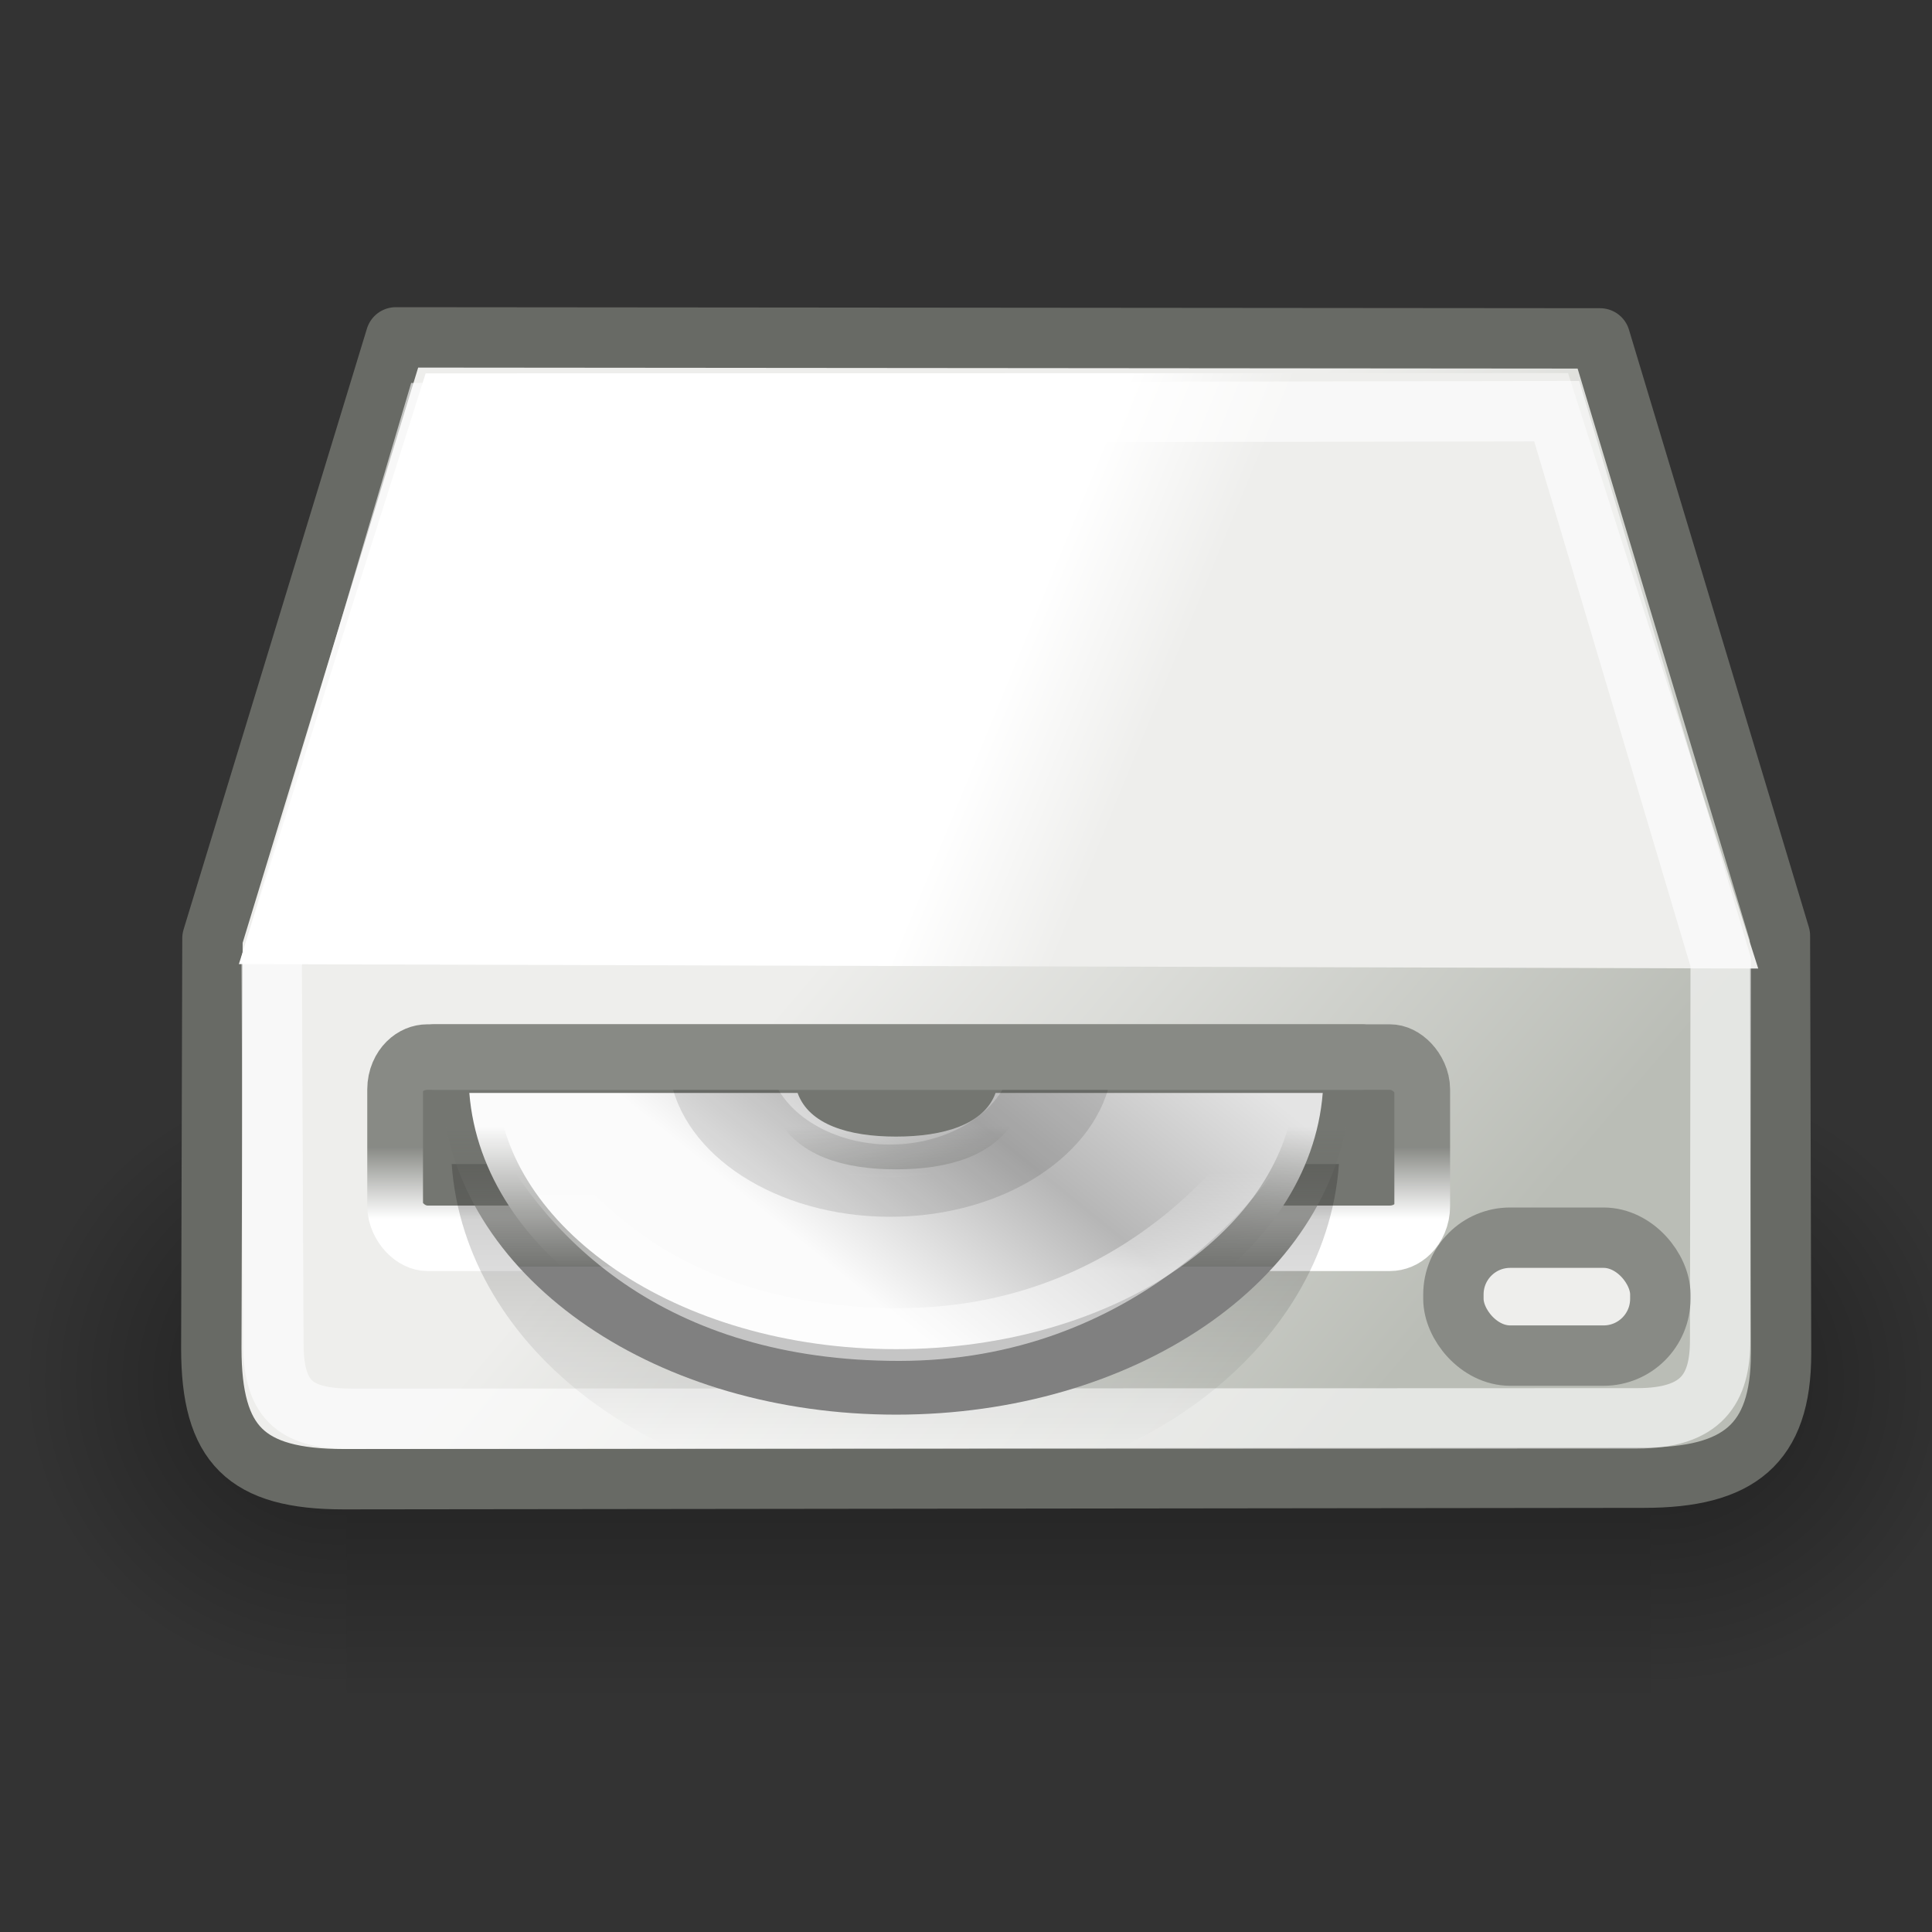 <?xml version="1.0" encoding="UTF-8" standalone="no"?>
<!-- Created with Inkscape (http://www.inkscape.org/) -->
<svg
   xmlns:dc="http://purl.org/dc/elements/1.1/"
   xmlns:cc="http://web.resource.org/cc/"
   xmlns:rdf="http://www.w3.org/1999/02/22-rdf-syntax-ns#"
   xmlns:svg="http://www.w3.org/2000/svg"
   xmlns="http://www.w3.org/2000/svg"
   xmlns:xlink="http://www.w3.org/1999/xlink"
   xmlns:sodipodi="http://sodipodi.sourceforge.net/DTD/sodipodi-0.dtd"
   xmlns:inkscape="http://www.inkscape.org/namespaces/inkscape"
   width="32"
   height="32"
   id="svg1306"
   sodipodi:version="0.32"
   inkscape:version="0.44"
   sodipodi:docbase="/home/jimmac/src/cvs/gnome/gnome-icon-theme/32x32/devices"
   sodipodi:docname="drive-cdrom.svg"
   version="1.0"
   inkscape:export-filename="/home/jimmac/src/cvs/gnome/gnome-icon-theme/32x32/devices/drive-cdrom.png"
   inkscape:export-xdpi="90"
   inkscape:export-ydpi="90">
  <rect width="100%" height="100%" fill="#333333" stroke="none"/>
  <defs
     id="defs1308">
    <radialGradient
       inkscape:collect="always"
       xlink:href="#linearGradient5060"
       id="radialGradient2311"
       gradientUnits="userSpaceOnUse"
       gradientTransform="matrix(-2.774,0,0,1.97,112.762,-872.885)"
       cx="605.714"
       cy="486.648"
       fx="605.714"
       fy="486.648"
       r="117.143" />
    <linearGradient
       id="linearGradient5060"
       inkscape:collect="always">
      <stop
         id="stop5062"
         offset="0"
         style="stop-color:black;stop-opacity:1;" />
      <stop
         id="stop5064"
         offset="1"
         style="stop-color:black;stop-opacity:0;" />
    </linearGradient>
    <radialGradient
       inkscape:collect="always"
       xlink:href="#linearGradient5060"
       id="radialGradient2309"
       gradientUnits="userSpaceOnUse"
       gradientTransform="matrix(2.774,0,0,1.97,-1891.633,-872.885)"
       cx="605.714"
       cy="486.648"
       fx="605.714"
       fy="486.648"
       r="117.143" />
    <linearGradient
       id="linearGradient5048">
      <stop
         id="stop5050"
         offset="0"
         style="stop-color:black;stop-opacity:0;" />
      <stop
         style="stop-color:black;stop-opacity:1;"
         offset="0.5"
         id="stop5056" />
      <stop
         id="stop5052"
         offset="1"
         style="stop-color:black;stop-opacity:0;" />
    </linearGradient>
    <linearGradient
       inkscape:collect="always"
       xlink:href="#linearGradient5048"
       id="linearGradient2307"
       gradientUnits="userSpaceOnUse"
       gradientTransform="matrix(2.774,0,0,1.97,-1892.179,-872.885)"
       x1="302.857"
       y1="366.648"
       x2="302.857"
       y2="609.505" />
    <linearGradient
       id="linearGradient4184">
      <stop
         id="stop4186"
         offset="0"
         style="stop-color:#838383;stop-opacity:1;" />
      <stop
         id="stop4188"
         offset="1"
         style="stop-color:#bbbbbb;stop-opacity:0;" />
    </linearGradient>
    <linearGradient
       gradientTransform="matrix(0.525,0,0,0.842,1.838,-9.639)"
       y2="35.281"
       x2="24.688"
       y1="35.281"
       x1="7.062"
       gradientUnits="userSpaceOnUse"
       id="linearGradient4209"
       xlink:href="#linearGradient4184"
       inkscape:collect="always" />
    <linearGradient
       id="linearGradient4236"
       inkscape:collect="always">
      <stop
         id="stop4238"
         offset="0"
         style="stop-color:#eeeeee;stop-opacity:1;" />
      <stop
         id="stop4240"
         offset="1"
         style="stop-color:#eeeeee;stop-opacity:0;" />
    </linearGradient>
    <linearGradient
       gradientUnits="userSpaceOnUse"
       y2="33.759"
       x2="12.222"
       y1="37.206"
       x1="12.277"
       id="linearGradient4242"
       xlink:href="#linearGradient4236"
       inkscape:collect="always"
       gradientTransform="matrix(0.779,0,0,0.842,-0.526,-8.548)" />
    <linearGradient
       id="linearGradient4538">
      <stop
         style="stop-color:#808080;stop-opacity:1;"
         offset="0"
         id="stop4540" />
      <stop
         id="stop3548"
         offset="0"
         style="stop-color:#747572;stop-opacity:1;" />
      <stop
         style="stop-color:#686a65;stop-opacity:0;"
         offset="1"
         id="stop4542" />
    </linearGradient>
    <linearGradient
       id="linearGradient4524">
      <stop
         style="stop-color:#ffffff;stop-opacity:1;"
         offset="0"
         id="stop4526" />
      <stop
         style="stop-color:#ffffff;stop-opacity:0;"
         offset="1"
         id="stop4528" />
    </linearGradient>
    <linearGradient
       inkscape:collect="always"
       id="linearGradient4409">
      <stop
         style="stop-color:#ffffff;stop-opacity:1;"
         offset="0"
         id="stop4411" />
      <stop
         style="stop-color:#ffffff;stop-opacity:0;"
         offset="1"
         id="stop4413" />
    </linearGradient>
    <linearGradient
       inkscape:collect="always"
       id="linearGradient6028">
      <stop
         style="stop-color:#ffffff;stop-opacity:1;"
         offset="0"
         id="stop6030" />
      <stop
         style="stop-color:#ffffff;stop-opacity:0;"
         offset="1"
         id="stop6032" />
    </linearGradient>
    <linearGradient
       inkscape:collect="always"
       xlink:href="#linearGradient6028"
       id="linearGradient23353"
       gradientUnits="userSpaceOnUse"
       x1="28.703"
       y1="31.495"
       x2="17.743"
       y2="18.367" />
    <linearGradient
       inkscape:collect="always"
       id="linearGradient6036">
      <stop
         style="stop-color:#ffffff;stop-opacity:1;"
         offset="0"
         id="stop6038" />
      <stop
         style="stop-color:#ffffff;stop-opacity:0;"
         offset="1"
         id="stop6040" />
    </linearGradient>
    <linearGradient
       inkscape:collect="always"
       xlink:href="#linearGradient6036"
       id="linearGradient23387"
       gradientUnits="userSpaceOnUse"
       x1="10.502"
       y1="3.61"
       x2="48.799"
       y2="54.698" />
    <linearGradient
       id="aigrd2"
       gradientUnits="userSpaceOnUse"
       x1="12.274"
       y1="32.416"
       x2="35.391"
       y2="14.203">
      <stop
         offset="0"
         style="stop-color:#FBFBFB"
         id="stop3043" />
      <stop
         offset="0.5"
         style="stop-color:#B6B6B6"
         id="stop3045" />
      <stop
         offset="1"
         style="stop-color:#E4E4E4"
         id="stop3047" />
    </linearGradient>
    <linearGradient
       inkscape:collect="always"
       xlink:href="#aigrd2"
       id="linearGradient23397"
       gradientUnits="userSpaceOnUse"
       gradientTransform="matrix(1.19,0,0,1.19,-4.224,-2.5)"
       x1="12.274"
       y1="32.416"
       x2="35.391"
       y2="14.203" />
    <linearGradient
       id="aigrd1"
       gradientUnits="userSpaceOnUse"
       x1="14.997"
       y1="11.188"
       x2="32.511"
       y2="34.307">
      <stop
         offset="0"
         style="stop-color:#EBEBEB"
         id="stop3034" />
      <stop
         offset="0.5"
         style="stop-color:#FFFFFF"
         id="stop3036" />
      <stop
         offset="1"
         style="stop-color:#EBEBEB"
         id="stop3038" />
    </linearGradient>
    <linearGradient
       inkscape:collect="always"
       xlink:href="#aigrd1"
       id="linearGradient23400"
       gradientUnits="userSpaceOnUse"
       gradientTransform="matrix(1.19,0,0,1.19,-4.224,-2.5)"
       x1="14.997"
       y1="11.188"
       x2="32.511"
       y2="34.307" />
    <linearGradient
       inkscape:collect="always"
       id="linearGradient23419">
      <stop
         style="stop-color:#000000;stop-opacity:1;"
         offset="0"
         id="stop23421" />
      <stop
         style="stop-color:#000000;stop-opacity:0;"
         offset="1"
         id="stop23423" />
    </linearGradient>
    <radialGradient
       inkscape:collect="always"
       xlink:href="#linearGradient23419"
       id="radialGradient23425"
       cx="23.335"
       cy="41.636"
       fx="23.335"
       fy="41.636"
       r="22.627"
       gradientTransform="matrix(1,0,0,0.25,0,31.227)"
       gradientUnits="userSpaceOnUse" />
    <linearGradient
       id="linearGradient2228">
      <stop
         style="stop-color:#a4a7a2;stop-opacity:1;"
         offset="0"
         id="stop2230" />
      <stop
         style="stop-color:#555753;stop-opacity:0;"
         offset="1"
         id="stop2232" />
    </linearGradient>
    <linearGradient
       inkscape:collect="always"
       id="linearGradient2212">
      <stop
         style="stop-color:#2e3436;stop-opacity:1;"
         offset="0"
         id="stop2214" />
      <stop
         style="stop-color:#2e3436;stop-opacity:0;"
         offset="1"
         id="stop2216" />
    </linearGradient>
    <linearGradient
       inkscape:collect="always"
       id="linearGradient2202">
      <stop
         style="stop-color:#2e3436;stop-opacity:1;"
         offset="0"
         id="stop2204" />
      <stop
         style="stop-color:#2e3436;stop-opacity:0;"
         offset="1"
         id="stop2206" />
    </linearGradient>
    <linearGradient
       inkscape:collect="always"
       id="linearGradient2187">
      <stop
         style="stop-color:#babdb6"
         offset="0"
         id="stop2189" />
      <stop
         style="stop-color:#eeeeec"
         offset="1"
         id="stop2191" />
    </linearGradient>
    <linearGradient
       inkscape:collect="always"
       id="linearGradient2179">
      <stop
         style="stop-color:#ffffff;stop-opacity:1;"
         offset="0"
         id="stop2181" />
      <stop
         style="stop-color:#eeeeec"
         offset="1"
         id="stop2183" />
    </linearGradient>
    <linearGradient
       inkscape:collect="always"
       id="linearGradient2171">
      <stop
         style="stop-color:#eeeeec"
         offset="0"
         id="stop2173" />
      <stop
         style="stop-color:#babdb6"
         offset="1"
         id="stop2175" />
    </linearGradient>
    <linearGradient
       id="linearGradient2165"
       inkscape:collect="always">
      <stop
         id="stop2167"
         offset="0"
         style="stop-color:#babdb6" />
      <stop
         id="stop2169"
         offset="1"
         style="stop-color:#555753;stop-opacity:1" />
    </linearGradient>
    <linearGradient
       inkscape:collect="always"
       id="linearGradient2149">
      <stop
         style="stop-color:#888a85;stop-opacity:1;"
         offset="0"
         id="stop2151" />
      <stop
         style="stop-color:#eeeeec"
         offset="1"
         id="stop2153" />
    </linearGradient>
    <linearGradient
       inkscape:collect="always"
       xlink:href="#linearGradient2149"
       id="linearGradient2155"
       x1="24.93"
       y1="17.621"
       x2="25.242"
       y2="20.045"
       gradientUnits="userSpaceOnUse"
       gradientTransform="translate(54,8.414)" />
    <linearGradient
       inkscape:collect="always"
       xlink:href="#linearGradient2165"
       id="linearGradient2163"
       gradientUnits="userSpaceOnUse"
       gradientTransform="matrix(0.221,0,0,0.755,83.702,17.584)"
       x1="21.963"
       y1="17.956"
       x2="22.047"
       y2="19.51" />
    <linearGradient
       inkscape:collect="always"
       xlink:href="#linearGradient2171"
       id="linearGradient2177"
       x1="43.014"
       y1="29.488"
       x2="43.938"
       y2="30.801"
       gradientUnits="userSpaceOnUse"
       gradientTransform="translate(46,2)" />
    <linearGradient
       inkscape:collect="always"
       xlink:href="#linearGradient2179"
       id="linearGradient2185"
       x1="22.5"
       y1="18"
       x2="25.643"
       y2="19.286"
       gradientUnits="userSpaceOnUse"
       gradientTransform="translate(54,2)" />
    <linearGradient
       inkscape:collect="always"
       xlink:href="#linearGradient2187"
       id="linearGradient2193"
       x1="32.571"
       y1="32.429"
       x2="19.5"
       y2="22.357"
       gradientUnits="userSpaceOnUse"
       gradientTransform="translate(54,2)" />
    <radialGradient
       inkscape:collect="always"
       xlink:href="#linearGradient2202"
       id="radialGradient2208"
       cx="22.324"
       cy="34.482"
       fx="22.324"
       fy="34.482"
       r="21"
       gradientTransform="matrix(1.08,-1.569056e-2,3.70384e-3,0.255,-1.909,24.914)"
       gradientUnits="userSpaceOnUse" />
    <radialGradient
       inkscape:collect="always"
       xlink:href="#linearGradient2212"
       id="radialGradient2218"
       cx="23.098"
       cy="34.511"
       fx="23.098"
       fy="34.511"
       r="20.658"
       gradientTransform="matrix(0.987,-3.036258e-7,1.235702e-7,0.154,0.466,29.082)"
       gradientUnits="userSpaceOnUse" />
    <linearGradient
       inkscape:collect="always"
       xlink:href="#linearGradient2228"
       id="linearGradient2234"
       x1="23.638"
       y1="26"
       x2="23.638"
       y2="25"
       gradientUnits="userSpaceOnUse"
       gradientTransform="matrix(1,0,0,1.297,54,-6.016)" />
    <radialGradient
       inkscape:collect="always"
       xlink:href="#linearGradient23419"
       id="radialGradient3507"
       gradientUnits="userSpaceOnUse"
       gradientTransform="matrix(1,0,0,0.25,0,31.227)"
       cx="23.335"
       cy="41.636"
       fx="23.335"
       fy="41.636"
       r="22.627" />
    <linearGradient
       inkscape:collect="always"
       xlink:href="#aigrd1"
       id="linearGradient3509"
       gradientUnits="userSpaceOnUse"
       gradientTransform="matrix(1.19,0,0,1.19,-4.224,-2.5)"
       x1="14.997"
       y1="11.188"
       x2="32.511"
       y2="34.307" />
    <linearGradient
       inkscape:collect="always"
       xlink:href="#aigrd2"
       id="linearGradient3511"
       gradientUnits="userSpaceOnUse"
       gradientTransform="matrix(1.19,0,0,1.19,-4.224,-2.5)"
       x1="12.274"
       y1="32.416"
       x2="35.391"
       y2="14.203" />
    <linearGradient
       inkscape:collect="always"
       xlink:href="#linearGradient6036"
       id="linearGradient3513"
       gradientUnits="userSpaceOnUse"
       x1="10.502"
       y1="3.61"
       x2="48.799"
       y2="54.698" />
    <linearGradient
       inkscape:collect="always"
       xlink:href="#linearGradient6028"
       id="linearGradient3515"
       gradientUnits="userSpaceOnUse"
       x1="28.703"
       y1="31.495"
       x2="17.743"
       y2="18.367" />
    <linearGradient
       inkscape:collect="always"
       xlink:href="#linearGradient6036"
       id="linearGradient3519"
       gradientUnits="userSpaceOnUse"
       x1="10.502"
       y1="3.61"
       x2="48.799"
       y2="54.698"
       gradientTransform="translate(-0.585,-0.98)" />
    <linearGradient
       inkscape:collect="always"
       xlink:href="#aigrd2"
       id="linearGradient3523"
       gradientUnits="userSpaceOnUse"
       gradientTransform="matrix(1.19,0,0,1.19,-4.809,-3.48)"
       x1="12.274"
       y1="32.416"
       x2="35.391"
       y2="14.203" />
    <linearGradient
       inkscape:collect="always"
       xlink:href="#aigrd1"
       id="linearGradient3526"
       gradientUnits="userSpaceOnUse"
       gradientTransform="matrix(1.19,0,0,1.19,-4.809,-3.48)"
       x1="14.997"
       y1="11.188"
       x2="32.511"
       y2="34.307" />
    <linearGradient
       inkscape:collect="always"
       xlink:href="#linearGradient4409"
       id="linearGradient4415"
       x1="25.986"
       y1="24.92"
       x2="15.889"
       y2="11.67"
       gradientUnits="userSpaceOnUse" />
    <linearGradient
       inkscape:collect="always"
       xlink:href="#aigrd1"
       id="linearGradient4443"
       gradientUnits="userSpaceOnUse"
       gradientTransform="matrix(1.19,0,0,1.19,-4.809,-3.48)"
       x1="14.997"
       y1="11.188"
       x2="32.511"
       y2="34.307" />
    <linearGradient
       inkscape:collect="always"
       xlink:href="#aigrd2"
       id="linearGradient4445"
       gradientUnits="userSpaceOnUse"
       gradientTransform="matrix(1.19,0,0,1.19,-4.809,-3.48)"
       x1="12.274"
       y1="32.416"
       x2="35.391"
       y2="14.203" />
    <linearGradient
       inkscape:collect="always"
       xlink:href="#linearGradient4409"
       id="linearGradient4447"
       gradientUnits="userSpaceOnUse"
       x1="25.986"
       y1="24.92"
       x2="15.889"
       y2="11.67" />
    <linearGradient
       inkscape:collect="always"
       xlink:href="#linearGradient6036"
       id="linearGradient4449"
       gradientUnits="userSpaceOnUse"
       gradientTransform="translate(-0.585,-0.98)"
       x1="10.502"
       y1="3.61"
       x2="48.799"
       y2="54.698" />
    <linearGradient
       inkscape:collect="always"
       xlink:href="#linearGradient6028"
       id="linearGradient4451"
       gradientUnits="userSpaceOnUse"
       x1="28.703"
       y1="31.495"
       x2="17.743"
       y2="18.367" />
    <linearGradient
       inkscape:collect="always"
       xlink:href="#linearGradient2187"
       id="linearGradient4462"
       gradientUnits="userSpaceOnUse"
       gradientTransform="matrix(0.742,0,0,0.669,-1.306,1.398)"
       x1="32.571"
       y1="32.429"
       x2="19.5"
       y2="22.357" />
    <linearGradient
       inkscape:collect="always"
       xlink:href="#linearGradient2179"
       id="linearGradient4466"
       gradientUnits="userSpaceOnUse"
       gradientTransform="matrix(0.753,0,0,0.75,-1.624,0.959)"
       x1="22.5"
       y1="18"
       x2="25.643"
       y2="19.286" />
    <linearGradient
       inkscape:collect="always"
       xlink:href="#linearGradient2228"
       id="linearGradient4472"
       gradientUnits="userSpaceOnUse"
       gradientTransform="matrix(1,0,0,1.297,1,-4.075)"
       x1="23.638"
       y1="26"
       x2="23.638"
       y2="25" />
    <linearGradient
       inkscape:collect="always"
       xlink:href="#linearGradient6036"
       id="linearGradient4476"
       gradientUnits="userSpaceOnUse"
       gradientTransform="matrix(0.585,0,0,0.366,-68.865,30.15)"
       x1="10.502"
       y1="3.61"
       x2="48.799"
       y2="54.698" />
    <linearGradient
       inkscape:collect="always"
       xlink:href="#linearGradient4409"
       id="linearGradient4480"
       gradientUnits="userSpaceOnUse"
       x1="25.986"
       y1="24.92"
       x2="15.889"
       y2="11.67"
       gradientTransform="matrix(0.561,0,0,0.35,-39.847,30.775)" />
    <linearGradient
       inkscape:collect="always"
       xlink:href="#aigrd2"
       id="linearGradient4483"
       gradientUnits="userSpaceOnUse"
       gradientTransform="matrix(0.721,0,0,0.474,-71.912,28.342)"
       x1="12.274"
       y1="32.416"
       x2="35.391"
       y2="14.203" />
    <linearGradient
       inkscape:collect="always"
       xlink:href="#aigrd1"
       id="linearGradient4486"
       gradientUnits="userSpaceOnUse"
       gradientTransform="matrix(0.721,0,0,0.451,-71.912,28.89)"
       x1="14.997"
       y1="11.188"
       x2="32.511"
       y2="34.307" />
    <linearGradient
       inkscape:collect="always"
       xlink:href="#linearGradient6028"
       id="linearGradient4488"
       gradientUnits="userSpaceOnUse"
       x1="28.703"
       y1="31.495"
       x2="17.743"
       y2="18.367" />
    <linearGradient
       inkscape:collect="always"
       xlink:href="#linearGradient6036"
       id="linearGradient4505"
       gradientUnits="userSpaceOnUse"
       gradientTransform="matrix(0.585,0,0,-0.366,-68.777,48.581)"
       x1="10.502"
       y1="3.61"
       x2="48.799"
       y2="54.698" />
    <linearGradient
       inkscape:collect="always"
       xlink:href="#linearGradient6028"
       id="linearGradient4510"
       gradientUnits="userSpaceOnUse"
       x1="28.703"
       y1="31.495"
       x2="17.743"
       y2="18.367"
       gradientTransform="translate(0.177,1.856)" />
    <linearGradient
       gradientTransform="matrix(1,0,0,1.297,0,-6.016)"
       gradientUnits="userSpaceOnUse"
       y2="25"
       x2="23.638"
       y1="26"
       x1="23.638"
       id="linearGradient4583"
       xlink:href="#linearGradient2228"
       inkscape:collect="always" />
    <radialGradient
       gradientUnits="userSpaceOnUse"
       gradientTransform="matrix(0.987,-3.036258e-7,1.235702e-7,0.154,0.466,29.082)"
       r="20.658"
       fy="34.511"
       fx="23.098"
       cy="34.511"
       cx="23.098"
       id="radialGradient4581"
       xlink:href="#linearGradient2212"
       inkscape:collect="always" />
    <radialGradient
       gradientUnits="userSpaceOnUse"
       gradientTransform="matrix(1.08,-1.569056e-2,3.703840e-3,0.255,-1.909,24.914)"
       r="21"
       fy="34.482"
       fx="22.324"
       cy="34.482"
       cx="22.324"
       id="radialGradient4579"
       xlink:href="#linearGradient2202"
       inkscape:collect="always" />
    <linearGradient
       gradientTransform="translate(0,2)"
       gradientUnits="userSpaceOnUse"
       y2="22.357"
       x2="19.5"
       y1="32.429"
       x1="32.571"
       id="linearGradient4577"
       xlink:href="#linearGradient2187"
       inkscape:collect="always" />
    <linearGradient
       gradientTransform="translate(0,2)"
       gradientUnits="userSpaceOnUse"
       y2="19.286"
       x2="25.643"
       y1="18"
       x1="22.5"
       id="linearGradient4575"
       xlink:href="#linearGradient2179"
       inkscape:collect="always" />
    <linearGradient
       gradientTransform="translate(-8,2)"
       gradientUnits="userSpaceOnUse"
       y2="30.801"
       x2="43.938"
       y1="29.488"
       x1="43.014"
       id="linearGradient4573"
       xlink:href="#linearGradient2171"
       inkscape:collect="always" />
    <linearGradient
       y2="19.51"
       x2="22.047"
       y1="17.956"
       x1="21.963"
       gradientTransform="matrix(0.221,0,0,0.755,29.702,17.584)"
       gradientUnits="userSpaceOnUse"
       id="linearGradient4571"
       xlink:href="#linearGradient2165"
       inkscape:collect="always" />
    <linearGradient
       gradientTransform="translate(0,8.414)"
       gradientUnits="userSpaceOnUse"
       y2="20.045"
       x2="25.242"
       y1="17.621"
       x1="24.93"
       id="linearGradient4569"
       xlink:href="#linearGradient2149"
       inkscape:collect="always" />
    <linearGradient
       id="linearGradient4521">
      <stop
         id="stop4523"
         offset="0"
         style="stop-color:#a4a7a2;stop-opacity:1;" />
      <stop
         id="stop4525"
         offset="1"
         style="stop-color:#555753;stop-opacity:0;" />
    </linearGradient>
    <linearGradient
       inkscape:collect="always"
       xlink:href="#linearGradient2228"
       id="linearGradient4598"
       gradientUnits="userSpaceOnUse"
       gradientTransform="matrix(0.735,0,0,0.938,36.994,-5.392)"
       x1="23.638"
       y1="26"
       x2="23.638"
       y2="25" />
    <linearGradient
       inkscape:collect="always"
       xlink:href="#linearGradient2171"
       id="linearGradient4602"
       gradientUnits="userSpaceOnUse"
       gradientTransform="matrix(0.673,0,0,0.647,33.183,2.083)"
       x1="43.014"
       y1="29.488"
       x2="43.938"
       y2="30.801" />
    <linearGradient
       inkscape:collect="always"
       xlink:href="#linearGradient2179"
       id="linearGradient4607"
       gradientUnits="userSpaceOnUse"
       gradientTransform="translate(102.125,-10.756)"
       x1="22.5"
       y1="18"
       x2="25.643"
       y2="19.286" />
    <linearGradient
       inkscape:collect="always"
       xlink:href="#linearGradient2187"
       id="linearGradient4613"
       gradientUnits="userSpaceOnUse"
       gradientTransform="translate(102.125,-10.756)"
       x1="32.571"
       y1="32.429"
       x2="19.5"
       y2="22.357" />
    <radialGradient
       r="117.143"
       fy="486.648"
       fx="605.714"
       cy="486.648"
       cx="605.714"
       gradientTransform="matrix(-2.774,0,0,1.97,112.762,-872.885)"
       gradientUnits="userSpaceOnUse"
       id="radialGradient2548"
       xlink:href="#linearGradient5060"
       inkscape:collect="always" />
    <radialGradient
       r="117.143"
       fy="486.648"
       fx="605.714"
       cy="486.648"
       cx="605.714"
       gradientTransform="matrix(2.774,0,0,1.97,-1891.633,-872.885)"
       gradientUnits="userSpaceOnUse"
       id="radialGradient2546"
       xlink:href="#linearGradient5060"
       inkscape:collect="always" />
    <linearGradient
       y2="609.505"
       x2="302.857"
       y1="366.648"
       x1="302.857"
       gradientTransform="matrix(2.774,0,0,1.97,-1892.179,-872.885)"
       gradientUnits="userSpaceOnUse"
       id="linearGradient2544"
       xlink:href="#linearGradient5048"
       inkscape:collect="always" />
    <radialGradient
       r="20.531"
       fy="35.878"
       fx="24.446"
       cy="35.878"
       cx="24.446"
       gradientTransform="matrix(1.995,0,0,1.995,36.947,-30.759)"
       gradientUnits="userSpaceOnUse"
       id="radialGradient2301"
       xlink:href="#linearGradient11520"
       inkscape:collect="always" />
    <radialGradient
       inkscape:collect="always"
       xlink:href="#linearGradient5060"
       id="radialGradient6719"
       gradientUnits="userSpaceOnUse"
       gradientTransform="matrix(-2.774,0,0,1.97,112.762,-872.885)"
       cx="605.714"
       cy="486.648"
       fx="605.714"
       fy="486.648"
       r="117.143" />
    <radialGradient
       inkscape:collect="always"
       xlink:href="#linearGradient5060"
       id="radialGradient6717"
       gradientUnits="userSpaceOnUse"
       gradientTransform="matrix(2.774,0,0,1.97,-1891.633,-872.885)"
       cx="605.714"
       cy="486.648"
       fx="605.714"
       fy="486.648"
       r="117.143" />
    <linearGradient
       id="linearGradient2527">
      <stop
         style="stop-color:black;stop-opacity:0;"
         offset="0"
         id="stop2529" />
      <stop
         id="stop2531"
         offset="0.5"
         style="stop-color:black;stop-opacity:1;" />
      <stop
         style="stop-color:black;stop-opacity:0;"
         offset="1"
         id="stop2533" />
    </linearGradient>
    <linearGradient
       inkscape:collect="always"
       xlink:href="#linearGradient5048"
       id="linearGradient6715"
       gradientUnits="userSpaceOnUse"
       gradientTransform="matrix(2.774,0,0,1.97,-1892.179,-872.885)"
       x1="302.857"
       y1="366.648"
       x2="302.857"
       y2="609.505" />
    <linearGradient
       id="linearGradient11520">
      <stop
         id="stop11522"
         offset="0"
         style="stop-color:#ffffff;stop-opacity:1;" />
      <stop
         id="stop11524"
         offset="1"
         style="stop-color:#dcdcdc;stop-opacity:1;" />
    </linearGradient>
    <linearGradient
       id="linearGradient11508"
       inkscape:collect="always">
      <stop
         id="stop11510"
         offset="0"
         style="stop-color:#000000;stop-opacity:1;" />
      <stop
         id="stop11512"
         offset="1"
         style="stop-color:#000000;stop-opacity:0;" />
    </linearGradient>
    <radialGradient
       inkscape:collect="always"
       xlink:href="#linearGradient11508"
       id="radialGradient1348"
       gradientUnits="userSpaceOnUse"
       gradientTransform="matrix(1,0,0,0.338,-1.435476e-15,29.482)"
       cx="30.204"
       cy="44.565"
       fx="30.204"
       fy="44.565"
       r="6.566" />
    <radialGradient
       inkscape:collect="always"
       xlink:href="#linearGradient11520"
       id="radialGradient1366"
       gradientUnits="userSpaceOnUse"
       gradientTransform="matrix(1.995,0,0,1.995,-24.325,-35.701)"
       cx="24.446"
       cy="35.878"
       fx="24.446"
       fy="35.878"
       r="20.531" />
    <linearGradient
       inkscape:collect="always"
       id="linearGradient2453">
      <stop
         style="stop-color:#000000;stop-opacity:1;"
         offset="0"
         id="stop2455" />
      <stop
         style="stop-color:#000000;stop-opacity:0;"
         offset="1"
         id="stop2457" />
    </linearGradient>
    <linearGradient
       id="linearGradient2356">
      <stop
         style="stop-color:#8a9580;stop-opacity:1;"
         offset="0"
         id="stop2358" />
      <stop
         id="stop2364"
         offset="0.385"
         style="stop-color:#dcded9;stop-opacity:1;" />
      <stop
         style="stop-color:#b8bcb4;stop-opacity:1;"
         offset="0.634"
         id="stop2366" />
      <stop
         id="stop2368"
         offset="0.821"
         style="stop-color:#d7d9d5;stop-opacity:1;" />
      <stop
         style="stop-color:#babdb6"
         offset="1"
         id="stop2360" />
    </linearGradient>
    <linearGradient
       inkscape:collect="always"
       id="linearGradient2319">
      <stop
         style="stop-color:#ffffff;stop-opacity:1;"
         offset="0"
         id="stop2321" />
      <stop
         style="stop-color:#ffffff;stop-opacity:0;"
         offset="1"
         id="stop2323" />
    </linearGradient>
    <linearGradient
       inkscape:collect="always"
       id="linearGradient2294">
      <stop
         style="stop-color:#3465a4"
         offset="0"
         id="stop2498" />
      <stop
         style="stop-color:#3465a4;stop-opacity:0"
         offset="1"
         id="stop2500" />
    </linearGradient>
    <linearGradient
       inkscape:collect="always"
       id="linearGradient2268">
      <stop
         style="stop-color:#eeeeec"
         offset="0"
         id="stop2494" />
      <stop
         style="stop-color:#ffffff;stop-opacity:1"
         offset="1"
         id="stop2272" />
    </linearGradient>
    <linearGradient
       inkscape:collect="always"
       id="linearGradient2249">
      <stop
         style="stop-color:#204a87;stop-opacity:1;"
         offset="0"
         id="stop2251" />
      <stop
         style="stop-color:#204a87;stop-opacity:0;"
         offset="1"
         id="stop2253" />
    </linearGradient>
    <linearGradient
       inkscape:collect="always"
       id="linearGradient2238">
      <stop
         style="stop-color:#ffffff;stop-opacity:1;"
         offset="0"
         id="stop2240" />
      <stop
         style="stop-color:#ffffff;stop-opacity:0;"
         offset="1"
         id="stop2242" />
    </linearGradient>
    <linearGradient
       inkscape:collect="always"
       id="linearGradient2223">
      <stop
         style="stop-color:#3465a4"
         offset="0"
         id="stop2225" />
      <stop
         style="stop-color:#729fcf"
         offset="1"
         id="stop2227" />
    </linearGradient>
    <linearGradient
       inkscape:collect="always"
       id="linearGradient2207">
      <stop
         style="stop-color:#ffffff;stop-opacity:1;"
         offset="0"
         id="stop2209" />
      <stop
         style="stop-color:#ffffff;stop-opacity:0;"
         offset="1"
         id="stop2211" />
    </linearGradient>
    <radialGradient
       inkscape:collect="always"
       xlink:href="#linearGradient2453"
       id="radialGradient2459"
       cx="26"
       cy="39.75"
       fx="26"
       fy="39.75"
       r="24.25"
       gradientTransform="matrix(1,0,0,0.175,0,32.784)"
       gradientUnits="userSpaceOnUse" />
    <linearGradient
       inkscape:collect="always"
       xlink:href="#linearGradient2268"
       id="linearGradient2474"
       gradientUnits="userSpaceOnUse"
       x1="21.875"
       y1="7.606"
       x2="21.875"
       y2="18.514"
       gradientTransform="translate(2,0)" />
    <linearGradient
       inkscape:collect="always"
       xlink:href="#linearGradient2249"
       id="linearGradient2477"
       gradientUnits="userSpaceOnUse"
       x1="37.625"
       y1="7.625"
       x2="37.625"
       y2="3.483"
       gradientTransform="translate(2,0)" />
    <linearGradient
       inkscape:collect="always"
       xlink:href="#linearGradient2319"
       id="linearGradient2480"
       gradientUnits="userSpaceOnUse"
       x1="20.485"
       y1="35"
       x2="27.375"
       y2="42.125"
       gradientTransform="translate(2,0)" />
    <linearGradient
       inkscape:collect="always"
       xlink:href="#linearGradient2356"
       id="linearGradient2487"
       gradientUnits="userSpaceOnUse"
       x1="10"
       y1="27.996"
       x2="31"
       y2="42"
       gradientTransform="translate(2,0)" />
    <linearGradient
       inkscape:collect="always"
       xlink:href="#linearGradient2294"
       id="linearGradient2490"
       gradientUnits="userSpaceOnUse"
       x1="18.75"
       y1="27.655"
       x2="18.827"
       y2="36.775"
       gradientTransform="translate(2,0)" />
    <linearGradient
       inkscape:collect="always"
       xlink:href="#linearGradient2238"
       id="linearGradient2493"
       gradientUnits="userSpaceOnUse"
       x1="34.84"
       y1="38.464"
       x2="30.686"
       y2="29"
       gradientTransform="translate(2,0)" />
    <linearGradient
       inkscape:collect="always"
       xlink:href="#linearGradient2207"
       id="linearGradient2496"
       gradientUnits="userSpaceOnUse"
       x1="10.875"
       y1="11.5"
       x2="47"
       y2="47.375"
       gradientTransform="translate(2,0)" />
    <linearGradient
       inkscape:collect="always"
       xlink:href="#linearGradient2388"
       id="linearGradient2499"
       gradientUnits="userSpaceOnUse"
       x1="33.349"
       y1="28.693"
       x2="35.974"
       y2="33.049"
       gradientTransform="translate(2,0)" />
    <linearGradient
       inkscape:collect="always"
       xlink:href="#linearGradient2223"
       id="linearGradient2502"
       gradientUnits="userSpaceOnUse"
       x1="43.375"
       y1="-9.375"
       x2="21.125"
       y2="31.75"
       gradientTransform="translate(2,0)" />
    <linearGradient
       id="linearGradient5233">
      <stop
         style="stop-color:#729fcf;stop-opacity:1;"
         offset="0"
         id="stop5235" />
      <stop
         style="stop-color:#326194;stop-opacity:1;"
         offset="1"
         id="stop5237" />
    </linearGradient>
    <linearGradient
       inkscape:collect="always"
       id="linearGradient5225">
      <stop
         style="stop-color:black;stop-opacity:1;"
         offset="0"
         id="stop5227" />
      <stop
         style="stop-color:black;stop-opacity:0;"
         offset="1"
         id="stop5229" />
    </linearGradient>
    <linearGradient
       id="linearGradient5137">
      <stop
         style="stop-color:#eeeeec;stop-opacity:1;"
         offset="0"
         id="stop5139" />
      <stop
         style="stop-color:#e6e6e3;stop-opacity:1;"
         offset="1"
         id="stop5141" />
    </linearGradient>
    <linearGradient
       id="linearGradient5833">
      <stop
         style="stop-color:#afafb2;stop-opacity:1;"
         offset="0"
         id="stop5835" />
      <stop
         style="stop-color:#8e8e93;stop-opacity:1;"
         offset="1"
         id="stop5837" />
    </linearGradient>
    <linearGradient
       id="linearGradient5541">
      <stop
         style="stop-color:#3b5a7a;stop-opacity:1;"
         offset="0"
         id="stop5543" />
      <stop
         style="stop-color:#4e77a1;stop-opacity:1;"
         offset="1"
         id="stop5545" />
    </linearGradient>
    <linearGradient
       id="linearGradient4807">
      <stop
         style="stop-color:#527da8;stop-opacity:1;"
         offset="0"
         id="stop4809" />
      <stop
         style="stop-color:#7e9fc1;stop-opacity:1;"
         offset="1"
         id="stop4811" />
    </linearGradient>
    <linearGradient
       inkscape:collect="always"
       id="linearGradient6240">
      <stop
         style="stop-color:#ffffff;stop-opacity:1;"
         offset="0"
         id="stop6242" />
      <stop
         style="stop-color:#ffffff;stop-opacity:0;"
         offset="1"
         id="stop6244" />
    </linearGradient>
    <linearGradient
       id="linearGradient13580">
      <stop
         style="stop-color:#ffffff;stop-opacity:1;"
         offset="0"
         id="stop13582" />
      <stop
         style="stop-color:#ffffff;stop-opacity:0;"
         offset="1"
         id="stop13584" />
    </linearGradient>
    <linearGradient
       id="linearGradient7022">
      <stop
         style="stop-color:#f7f7f9;stop-opacity:1;"
         offset="0"
         id="stop7024" />
      <stop
         style="stop-color:#f4f4f6;stop-opacity:1;"
         offset="1"
         id="stop7026" />
    </linearGradient>
    <linearGradient
       id="linearGradient11400">
      <stop
         style="stop-color:#000000;stop-opacity:1;"
         offset="0"
         id="stop11402" />
      <stop
         style="stop-color:#000000;stop-opacity:0;"
         offset="1"
         id="stop11404" />
    </linearGradient>
    <linearGradient
       id="linearGradient14318">
      <stop
         style="stop-color:#000000;stop-opacity:1;"
         offset="0"
         id="stop14320" />
      <stop
         style="stop-color:#000000;stop-opacity:0;"
         offset="1"
         id="stop14322" />
    </linearGradient>
    <linearGradient
       inkscape:collect="always"
       xlink:href="#linearGradient11400"
       id="linearGradient11406"
       x1="23.155"
       y1="34.573"
       x2="23.529"
       y2="40.22"
       gradientUnits="userSpaceOnUse" />
    <linearGradient
       inkscape:collect="always"
       xlink:href="#linearGradient6240"
       id="linearGradient6246"
       x1="20.157"
       y1="5.1"
       x2="20.157"
       y2="26.039"
       gradientUnits="userSpaceOnUse" />
    <linearGradient
       inkscape:collect="always"
       xlink:href="#linearGradient5137"
       id="linearGradient5147"
       gradientUnits="userSpaceOnUse"
       x1="17.248"
       y1="6.376"
       x2="39.904"
       y2="38.876" />
    <linearGradient
       inkscape:collect="always"
       xlink:href="#linearGradient5137"
       id="linearGradient5223"
       gradientUnits="userSpaceOnUse"
       x1="31.743"
       y1="37.842"
       x2="31.861"
       y2="43.826" />
    <radialGradient
       inkscape:collect="always"
       xlink:href="#linearGradient5225"
       id="radialGradient5231"
       cx="23.938"
       cy="42.688"
       fx="23.938"
       fy="42.688"
       r="23.76"
       gradientTransform="matrix(1,0,0,0.248,0,32.117)"
       gradientUnits="userSpaceOnUse" />
    <radialGradient
       inkscape:collect="always"
       xlink:href="#linearGradient5233"
       id="radialGradient5239"
       cx="24.006"
       cy="32.997"
       fx="24.006"
       fy="32.997"
       r="19"
       gradientTransform="matrix(1.233,0,0,0.778,-5.585,2.154)"
       gradientUnits="userSpaceOnUse" />
    <linearGradient
       y2="34.307"
       x2="32.511"
       y1="11.188"
       x1="14.997"
       gradientTransform="matrix(0.721,0,0,0.441,-71.912,29.114)"
       gradientUnits="userSpaceOnUse"
       id="linearGradient4518"
       xlink:href="#aigrd1"
       inkscape:collect="always" />
    <linearGradient
       gradientTransform="translate(0.177,1.856)"
       y2="18.367"
       x2="17.743"
       y1="31.495"
       x1="28.703"
       gradientUnits="userSpaceOnUse"
       id="linearGradient2423"
       xlink:href="#linearGradient6028"
       inkscape:collect="always" />
    <linearGradient
       y2="54.698"
       x2="48.799"
       y1="3.61"
       x1="10.502"
       gradientTransform="matrix(0.585,0,0,-0.366,-68.777,48.581)"
       gradientUnits="userSpaceOnUse"
       id="linearGradient2421"
       xlink:href="#linearGradient6036"
       inkscape:collect="always" />
    <linearGradient
       y2="18.367"
       x2="17.743"
       y1="31.495"
       x1="28.703"
       gradientUnits="userSpaceOnUse"
       id="linearGradient2419"
       xlink:href="#linearGradient6028"
       inkscape:collect="always" />
    <linearGradient
       y2="34.307"
       x2="32.511"
       y1="11.188"
       x1="14.997"
       gradientTransform="matrix(0.721,0,0,0.451,-71.912,28.89)"
       gradientUnits="userSpaceOnUse"
       id="linearGradient2417"
       xlink:href="#aigrd1"
       inkscape:collect="always" />
    <linearGradient
       y2="14.203"
       x2="35.391"
       y1="32.416"
       x1="12.274"
       gradientTransform="matrix(0.721,0,0,0.474,-71.912,28.342)"
       gradientUnits="userSpaceOnUse"
       id="linearGradient2415"
       xlink:href="#aigrd2"
       inkscape:collect="always" />
    <linearGradient
       gradientTransform="matrix(0.561,0,0,0.35,-39.847,30.775)"
       y2="11.67"
       x2="15.889"
       y1="24.92"
       x1="25.986"
       gradientUnits="userSpaceOnUse"
       id="linearGradient2413"
       xlink:href="#linearGradient4409"
       inkscape:collect="always" />
    <linearGradient
       y2="54.698"
       x2="48.799"
       y1="3.61"
       x1="10.502"
       gradientTransform="matrix(0.585,0,0,0.366,-68.865,30.15)"
       gradientUnits="userSpaceOnUse"
       id="linearGradient2411"
       xlink:href="#linearGradient6036"
       inkscape:collect="always" />
    <linearGradient
       y2="25"
       x2="23.638"
       y1="26"
       x1="23.638"
       gradientTransform="matrix(1,0,0,1.297,1,-4.075)"
       gradientUnits="userSpaceOnUse"
       id="linearGradient2409"
       xlink:href="#linearGradient2228"
       inkscape:collect="always" />
    <linearGradient
       y2="19.286"
       x2="25.643"
       y1="18"
       x1="22.5"
       gradientTransform="translate(1,3.941)"
       gradientUnits="userSpaceOnUse"
       id="linearGradient2405"
       xlink:href="#linearGradient2179"
       inkscape:collect="always" />
    <linearGradient
       y2="22.357"
       x2="19.5"
       y1="32.429"
       x1="32.571"
       gradientTransform="translate(1,3.941)"
       gradientUnits="userSpaceOnUse"
       id="linearGradient2403"
       xlink:href="#linearGradient2187"
       inkscape:collect="always" />
    <radialGradient
       r="20.658"
       fy="34.511"
       fx="23.098"
       cy="34.511"
       cx="23.098"
       gradientTransform="matrix(0.987,-3.036258e-7,1.235702e-7,0.154,0.466,29.082)"
       gradientUnits="userSpaceOnUse"
       id="radialGradient4460"
       xlink:href="#linearGradient2212"
       inkscape:collect="always" />
    <linearGradient
       y2="18.367"
       x2="17.743"
       y1="31.495"
       x1="28.703"
       gradientUnits="userSpaceOnUse"
       id="linearGradient2400"
       xlink:href="#linearGradient6028"
       inkscape:collect="always" />
    <linearGradient
       y2="54.698"
       x2="48.799"
       y1="3.61"
       x1="10.502"
       gradientTransform="translate(-0.585,-0.98)"
       gradientUnits="userSpaceOnUse"
       id="linearGradient2398"
       xlink:href="#linearGradient6036"
       inkscape:collect="always" />
    <linearGradient
       y2="11.67"
       x2="15.889"
       y1="24.92"
       x1="25.986"
       gradientUnits="userSpaceOnUse"
       id="linearGradient2396"
       xlink:href="#linearGradient4409"
       inkscape:collect="always" />
    <linearGradient
       y2="14.203"
       x2="35.391"
       y1="32.416"
       x1="12.274"
       gradientTransform="matrix(1.19,0,0,1.19,-4.809,-3.48)"
       gradientUnits="userSpaceOnUse"
       id="linearGradient2394"
       xlink:href="#aigrd2"
       inkscape:collect="always" />
    <linearGradient
       y2="34.307"
       x2="32.511"
       y1="11.188"
       x1="14.997"
       gradientTransform="matrix(1.19,0,0,1.19,-4.809,-3.48)"
       gradientUnits="userSpaceOnUse"
       id="linearGradient2392"
       xlink:href="#aigrd1"
       inkscape:collect="always" />
    <linearGradient
       gradientUnits="userSpaceOnUse"
       y2="11.67"
       x2="15.889"
       y1="24.92"
       x1="25.986"
       id="linearGradient2390"
       xlink:href="#linearGradient4409"
       inkscape:collect="always" />
    <linearGradient
       y2="34.307"
       x2="32.511"
       y1="11.188"
       x1="14.997"
       gradientTransform="matrix(1.19,0,0,1.19,-4.809,-3.48)"
       gradientUnits="userSpaceOnUse"
       id="linearGradient2388"
       xlink:href="#aigrd1"
       inkscape:collect="always" />
    <linearGradient
       y2="14.203"
       x2="35.391"
       y1="32.416"
       x1="12.274"
       gradientTransform="matrix(1.19,0,0,1.19,-4.809,-3.48)"
       gradientUnits="userSpaceOnUse"
       id="linearGradient2386"
       xlink:href="#aigrd2"
       inkscape:collect="always" />
    <linearGradient
       gradientTransform="translate(-0.585,-0.98)"
       y2="54.698"
       x2="48.799"
       y1="3.61"
       x1="10.502"
       gradientUnits="userSpaceOnUse"
       id="linearGradient2384"
       xlink:href="#linearGradient6036"
       inkscape:collect="always" />
    <linearGradient
       y2="18.367"
       x2="17.743"
       y1="31.495"
       x1="28.703"
       gradientUnits="userSpaceOnUse"
       id="linearGradient2382"
       xlink:href="#linearGradient6028"
       inkscape:collect="always" />
    <linearGradient
       y2="54.698"
       x2="48.799"
       y1="3.61"
       x1="10.502"
       gradientUnits="userSpaceOnUse"
       id="linearGradient2380"
       xlink:href="#linearGradient6036"
       inkscape:collect="always" />
    <linearGradient
       y2="14.203"
       x2="35.391"
       y1="32.416"
       x1="12.274"
       gradientTransform="matrix(1.19,0,0,1.19,-4.224,-2.5)"
       gradientUnits="userSpaceOnUse"
       id="linearGradient2378"
       xlink:href="#aigrd2"
       inkscape:collect="always" />
    <linearGradient
       y2="34.307"
       x2="32.511"
       y1="11.188"
       x1="14.997"
       gradientTransform="matrix(1.19,0,0,1.19,-4.224,-2.5)"
       gradientUnits="userSpaceOnUse"
       id="linearGradient2376"
       xlink:href="#aigrd1"
       inkscape:collect="always" />
    <radialGradient
       r="22.627"
       fy="41.636"
       fx="23.335"
       cy="41.636"
       cx="23.335"
       gradientTransform="matrix(1,0,0,0.25,0,31.227)"
       gradientUnits="userSpaceOnUse"
       id="radialGradient2374"
       xlink:href="#linearGradient23419"
       inkscape:collect="always" />
    <linearGradient
       gradientTransform="matrix(1,0,0,1.297,54,-6.016)"
       gradientUnits="userSpaceOnUse"
       y2="25"
       x2="23.638"
       y1="26"
       x1="23.638"
       id="linearGradient2372"
       xlink:href="#linearGradient2228"
       inkscape:collect="always" />
    <radialGradient
       gradientUnits="userSpaceOnUse"
       gradientTransform="matrix(0.987,-3.036258e-7,1.235702e-7,0.154,0.466,29.082)"
       r="20.658"
       fy="34.511"
       fx="23.098"
       cy="34.511"
       cx="23.098"
       id="radialGradient2370"
       xlink:href="#linearGradient2212"
       inkscape:collect="always" />
    <radialGradient
       gradientUnits="userSpaceOnUse"
       gradientTransform="matrix(1.08,-1.569056e-2,3.703840e-3,0.255,-1.909,24.914)"
       r="21"
       fy="34.482"
       fx="22.324"
       cy="34.482"
       cx="22.324"
       id="radialGradient2368"
       xlink:href="#linearGradient2202"
       inkscape:collect="always" />
    <linearGradient
       gradientTransform="translate(54,2)"
       gradientUnits="userSpaceOnUse"
       y2="22.357"
       x2="19.5"
       y1="32.429"
       x1="32.571"
       id="linearGradient2366"
       xlink:href="#linearGradient2187"
       inkscape:collect="always" />
    <linearGradient
       gradientTransform="translate(54,2)"
       gradientUnits="userSpaceOnUse"
       y2="19.286"
       x2="25.643"
       y1="18"
       x1="22.5"
       id="linearGradient2364"
       xlink:href="#linearGradient2179"
       inkscape:collect="always" />
    <linearGradient
       gradientTransform="translate(46,2)"
       gradientUnits="userSpaceOnUse"
       y2="30.801"
       x2="43.938"
       y1="29.488"
       x1="43.014"
       id="linearGradient2362"
       xlink:href="#linearGradient2171"
       inkscape:collect="always" />
    <linearGradient
       y2="19.51"
       x2="22.047"
       y1="17.956"
       x1="21.963"
       gradientTransform="matrix(0.221,0,0,0.755,83.702,17.584)"
       gradientUnits="userSpaceOnUse"
       id="linearGradient2360"
       xlink:href="#linearGradient2165"
       inkscape:collect="always" />
    <linearGradient
       gradientTransform="translate(54,8.414)"
       gradientUnits="userSpaceOnUse"
       y2="20.045"
       x2="25.242"
       y1="17.621"
       x1="24.93"
       id="linearGradient2358"
       xlink:href="#linearGradient2149"
       inkscape:collect="always" />
    <linearGradient
       id="linearGradient2310">
      <stop
         id="stop2312"
         offset="0"
         style="stop-color:#a4a7a2;stop-opacity:1;" />
      <stop
         id="stop2314"
         offset="1"
         style="stop-color:#555753;stop-opacity:0;" />
    </linearGradient>
    <radialGradient
       gradientUnits="userSpaceOnUse"
       gradientTransform="matrix(1,0,0,0.25,0,31.227)"
       r="22.627"
       fy="41.636"
       fx="23.335"
       cy="41.636"
       cx="23.335"
       id="radialGradient2308"
       xlink:href="#linearGradient23419"
       inkscape:collect="always" />
    <linearGradient
       y2="34.307"
       x2="32.511"
       y1="11.188"
       x1="14.997"
       gradientTransform="matrix(1.19,0,0,1.19,-4.224,-2.5)"
       gradientUnits="userSpaceOnUse"
       id="linearGradient2300"
       xlink:href="#aigrd1"
       inkscape:collect="always" />
    <linearGradient
       y2="34.307"
       x2="32.511"
       y1="11.188"
       x1="14.997"
       gradientUnits="userSpaceOnUse"
       id="linearGradient2292">
      <stop
         id="stop2294"
         style="stop-color:#EBEBEB"
         offset="0" />
      <stop
         id="stop2296"
         style="stop-color:#FFFFFF"
         offset="0.5" />
      <stop
         id="stop2298"
         style="stop-color:#EBEBEB"
         offset="1" />
    </linearGradient>
    <linearGradient
       y2="14.203"
       x2="35.391"
       y1="32.416"
       x1="12.274"
       gradientTransform="matrix(1.19,0,0,1.19,-4.224,-2.5)"
       gradientUnits="userSpaceOnUse"
       id="linearGradient2290"
       xlink:href="#aigrd2"
       inkscape:collect="always" />
    <linearGradient
       y2="14.203"
       x2="35.391"
       y1="32.416"
       x1="12.274"
       gradientUnits="userSpaceOnUse"
       id="linearGradient2282">
      <stop
         id="stop2284"
         style="stop-color:#FBFBFB"
         offset="0" />
      <stop
         id="stop2286"
         style="stop-color:#B6B6B6"
         offset="0.5" />
      <stop
         id="stop2288"
         style="stop-color:#E4E4E4"
         offset="1" />
    </linearGradient>
    <linearGradient
       y2="54.698"
       x2="48.799"
       y1="3.61"
       x1="10.502"
       gradientUnits="userSpaceOnUse"
       id="linearGradient2280"
       xlink:href="#linearGradient6036"
       inkscape:collect="always" />
    <linearGradient
       y2="18.367"
       x2="17.743"
       y1="31.495"
       x1="28.703"
       gradientUnits="userSpaceOnUse"
       id="linearGradient2272"
       xlink:href="#linearGradient6028"
       inkscape:collect="always" />
    <linearGradient
       id="linearGradient2254">
      <stop
         id="stop2256"
         offset="0"
         style="stop-color:#ffffff;stop-opacity:1;" />
      <stop
         id="stop2258"
         offset="1"
         style="stop-color:#ffffff;stop-opacity:0;" />
    </linearGradient>
    <linearGradient
       id="linearGradient2248">
      <stop
         id="stop2250"
         offset="0"
         style="stop-color:#808080;stop-opacity:1;" />
      <stop
         id="stop2252"
         offset="1"
         style="stop-color:#686a65;stop-opacity:1" />
    </linearGradient>
    <linearGradient
       id="linearGradient3177">
      <stop
         id="stop3179"
         offset="0"
         style="stop-color:#000000;stop-opacity:1;" />
      <stop
         style="stop-color:#000000;stop-opacity:1;"
         offset="0.476"
         id="stop3185" />
      <stop
         id="stop3181"
         offset="1"
         style="stop-color:#000000;stop-opacity:0;" />
    </linearGradient>
    <linearGradient
       id="linearGradient4062"
       inkscape:collect="always">
      <stop
         id="stop4064"
         offset="0"
         style="stop-color:#000000;stop-opacity:1" />
      <stop
         id="stop4066"
         offset="1"
         style="stop-color:#000000;stop-opacity:0" />
    </linearGradient>
    <linearGradient
       id="linearGradient5216">
      <stop
         id="stop5218"
         offset="0"
         style="stop-color:#888a85;stop-opacity:1;" />
      <stop
         id="stop5220"
         offset="1"
         style="stop-color:white;stop-opacity:1;" />
    </linearGradient>
    <linearGradient
       inkscape:collect="always"
       xlink:href="#linearGradient5216"
       id="linearGradient2650"
       gradientUnits="userSpaceOnUse"
       gradientTransform="matrix(1.018,0,0,1.899,84.27,-32.478)"
       x1="31.287"
       y1="29.504"
       x2="31.287"
       y2="30.3" />
    <linearGradient
       inkscape:collect="always"
       xlink:href="#linearGradient4062"
       id="linearGradient2652"
       gradientUnits="userSpaceOnUse"
       gradientTransform="matrix(0.957,0,0,0.824,84.984,0.436)"
       x1="35.969"
       y1="29.06"
       x2="35.969"
       y2="35.713" />
    <linearGradient
       inkscape:collect="always"
       xlink:href="#aigrd2"
       id="linearGradient2654"
       gradientUnits="userSpaceOnUse"
       gradientTransform="matrix(0.606,0,0,0.37,94.871,13.48)"
       x1="16.867"
       y1="29.011"
       x2="31.727"
       y2="15.821" />
    <linearGradient
       inkscape:collect="always"
       xlink:href="#linearGradient4538"
       id="linearGradient2656"
       gradientUnits="userSpaceOnUse"
       gradientTransform="matrix(0.84,0,0,0.78,155.284,-8.638)"
       x1="-53.249"
       y1="44.504"
       x2="-53.249"
       y2="40.71" />
    <linearGradient
       inkscape:collect="always"
       xlink:href="#linearGradient4524"
       id="linearGradient2658"
       gradientUnits="userSpaceOnUse"
       gradientTransform="matrix(0.492,0,0,-0.276,97.505,28.944)"
       x1="24.201"
       y1="10.068"
       x2="24.201"
       y2="17.644" />
  </defs>
  <sodipodi:namedview
     id="base"
     pagecolor="#ffffff"
     bordercolor="#666666"
     borderopacity="0.227"
     inkscape:pageopacity="0.0"
     inkscape:pageshadow="2"
     inkscape:zoom="1"
     inkscape:cx="14.951205"
     inkscape:cy="13.345413"
     inkscape:current-layer="layer1"
     showgrid="false"
     inkscape:grid-bbox="true"
     inkscape:document-units="px"
     stroke="#888a85"
     fill="#babdb6"
     inkscape:window-width="856"
     inkscape:window-height="619"
     inkscape:window-x="540"
     inkscape:window-y="328"
     inkscape:showpageshadow="false"
     width="32px"
     height="32px" />
  <g
     id="layer1"
     inkscape:label="Layer 1"
     inkscape:groupmode="layer">
    <g
       transform="matrix(1.612634e-2,0,0,2.193378e-2,30.882,20.984)"
       id="g6707">
      <rect
         style="opacity:0.402;color:black;fill:url(#linearGradient2307);fill-opacity:1;fill-rule:nonzero;stroke:none;stroke-width:1;stroke-linecap:round;stroke-linejoin:miter;marker:none;marker-start:none;marker-mid:none;marker-end:none;stroke-miterlimit:4;stroke-dasharray:none;stroke-dashoffset:0;stroke-opacity:1;visibility:visible;display:inline;overflow:visible"
         id="rect6709"
         width="1339.633"
         height="478.357"
         x="-1559.252"
         y="-150.697" />
      <path
         style="opacity:0.402;color:black;fill:url(#radialGradient2309);fill-opacity:1;fill-rule:nonzero;stroke:none;stroke-width:1;stroke-linecap:round;stroke-linejoin:miter;marker:none;marker-start:none;marker-mid:none;marker-end:none;stroke-miterlimit:4;stroke-dasharray:none;stroke-dashoffset:0;stroke-opacity:1;visibility:visible;display:inline;overflow:visible"
         d="M -219.619,-150.68 C -219.619,-150.68 -219.619,327.65 -219.619,327.65 C -76.745,328.551 125.781,220.481 125.781,88.454 C 125.781,-43.572 -33.655,-150.68 -219.619,-150.68 z "
         id="path6711"
         sodipodi:nodetypes="cccc" />
      <path
         sodipodi:nodetypes="cccc"
         id="path6713"
         d="M -1559.252,-150.68 C -1559.252,-150.68 -1559.252,327.65 -1559.252,327.65 C -1702.127,328.551 -1904.652,220.481 -1904.652,88.454 C -1904.652,-43.572 -1745.216,-150.68 -1559.252,-150.68 z "
         style="opacity:0.402;color:black;fill:url(#radialGradient2311);fill-opacity:1;fill-rule:nonzero;stroke:none;stroke-width:1;stroke-linecap:round;stroke-linejoin:miter;marker:none;marker-start:none;marker-mid:none;marker-end:none;stroke-miterlimit:4;stroke-dasharray:none;stroke-dashoffset:0;stroke-opacity:1;visibility:visible;display:inline;overflow:visible" />
    </g>
    <path
       style="fill:url(#linearGradient4462);fill-opacity:1;fill-rule:evenodd;stroke:#686a65;stroke-width:1px;stroke-linecap:butt;stroke-linejoin:round;stroke-opacity:1"
       d="M 6.556,5.588 L 26.502,5.605 L 29.481,15.499 L 29.5,22.418 C 29.5,23.925 28.794,24.475 27.229,24.475 L 5.692,24.5 C 4.069,24.5 3.5,23.926 3.5,22.333 L 3.519,15.541 L 6.556,5.588 z "
       id="path1417"
       sodipodi:nodetypes="ccccccccc" />
    <path
       style="fill:url(#linearGradient4466);fill-opacity:1;fill-rule:evenodd;stroke:none;stroke-width:1px;stroke-linecap:butt;stroke-linejoin:miter;stroke-opacity:1"
       d="M 3.957,15.968 L 29.122,16.042 L 25.972,6.18 L 7.05,6.184 L 3.957,15.968 z "
       id="path2159"
       sodipodi:nodetypes="ccccc" />
    <path
       style="opacity:0.615;fill:none;fill-opacity:0.75;fill-rule:evenodd;stroke:white;stroke-width:1px;stroke-linecap:butt;stroke-linejoin:miter;stroke-opacity:1"
       d="M 7.184,6.842 L 25.784,6.81 L 28.5,15.934 L 28.491,22.199 C 28.491,22.999 28.191,23.492 27.115,23.492 L 5.838,23.5 C 4.943,23.5 4.528,23.239 4.528,22.257 L 4.5,15.915 L 7.184,6.842 z "
       id="path2157"
       sodipodi:nodetypes="ccccccccc" />
    <rect
       style="fill:url(#linearGradient4602);fill-opacity:1;stroke:#888a85;stroke-width:1;stroke-linecap:round;stroke-linejoin:round;stroke-miterlimit:4;stroke-dasharray:none;stroke-dashoffset:0;stroke-opacity:1"
       id="rect2161"
       width="3.427"
       height="1.953"
       x="24.073"
       y="20.5"
       rx="0.94"
       ry="0.94" />
    <path
       style="fill:url(#linearGradient4598);fill-opacity:1;fill-rule:evenodd;stroke:none;stroke-width:1px;stroke-linecap:butt;stroke-linejoin:miter;stroke-opacity:1"
       d="M 6.867,19.942 L 7.602,18.066 L 22.298,18.066 L 23.033,19.942 L 6.867,19.942 z "
       id="path2195" />
    <g
       id="g2641"
       transform="matrix(0.668,0,0,0.785,-58.234,0.513)">
      <rect
         ry="0.682"
         rx="0.803"
         y="21.65"
         x="96.974"
         height="3.824"
         width="25.467"
         id="rect2562"
         style="fill:#747671;fill-opacity:1;stroke:url(#linearGradient2650);stroke-width:1.382;stroke-linecap:round;stroke-linejoin:round;stroke-miterlimit:4;stroke-dasharray:none;stroke-dashoffset:0;stroke-opacity:1" />
      <path
         style="opacity:0.2;fill:url(#linearGradient2652);fill-opacity:1;fill-rule:nonzero;stroke:none;stroke-miterlimit:4;stroke-opacity:1"
         d="M 98.376,23.907 C 98.705,27.826 103.483,30.907 109.376,30.907 C 115.268,30.907 120.047,27.826 120.376,23.907 L 111.942,23.907 C 111.646,24.674 110.598,25.251 109.376,25.251 C 108.154,25.251 107.133,24.674 106.837,23.907 L 98.376,23.907 z "
         id="path3175" />
      <path
         id="path3049"
         d="M 98.814,22.407 C 99.13,25.821 103.727,28.504 109.394,28.504 C 115.062,28.504 119.658,25.821 119.974,22.407 L 111.862,22.407 C 111.577,23.075 110.569,23.328 109.394,23.328 C 108.219,23.328 107.237,23.075 106.953,22.407 L 98.814,22.407 z "
         style="fill:url(#linearGradient2654);fill-rule:nonzero;stroke:url(#linearGradient2656);stroke-width:1.382;stroke-miterlimit:4;stroke-dasharray:none;stroke-opacity:1"
         sodipodi:nodetypes="csccscc" />
      <path
         id="path3051"
         d="M 103.785,22.021 C 104.087,23.724 106.439,25.02 109.246,25.02 C 112.107,25.02 114.423,23.684 114.733,22.021 L 112.212,22.021 C 112.207,22.036 112.192,22.055 112.186,22.069 C 112.162,22.128 112.114,22.206 112.081,22.263 C 111.656,22.965 110.532,23.496 109.246,23.496 C 107.844,23.496 106.655,22.87 106.332,22.069 C 106.326,22.055 106.31,22.036 106.305,22.021 L 103.785,22.021 z "
         style="opacity:0.11;fill-rule:nonzero;stroke:none;stroke-miterlimit:4" />
      <path
         sodipodi:nodetypes="cccszs"
         id="path5264"
         d="M 99.603,22.539 C 99.58,22.495 102.993,22.544 105.732,22.535 C 107.655,24.19 111.498,23.831 112.994,22.374 C 115.753,22.382 119.824,21.631 119.305,22.459 C 118.203,24.218 115.055,27.504 109.468,27.504 C 103.882,27.504 100.94,25.021 99.603,22.539 z "
         style="opacity:0.546;fill:none;fill-opacity:1;fill-rule:nonzero;stroke:url(#linearGradient2658);stroke-width:1.114;stroke-miterlimit:4;stroke-opacity:1" />
      <path
         id="path1409"
         d="M 97.943,21.65 L 120.943,21.65"
         style="fill:none;fill-opacity:0.75;fill-rule:evenodd;stroke:#888a85;stroke-width:1.382;stroke-linecap:round;stroke-linejoin:miter;stroke-miterlimit:4;stroke-dasharray:none;stroke-opacity:1" />
    </g>
  </g>
</svg>
